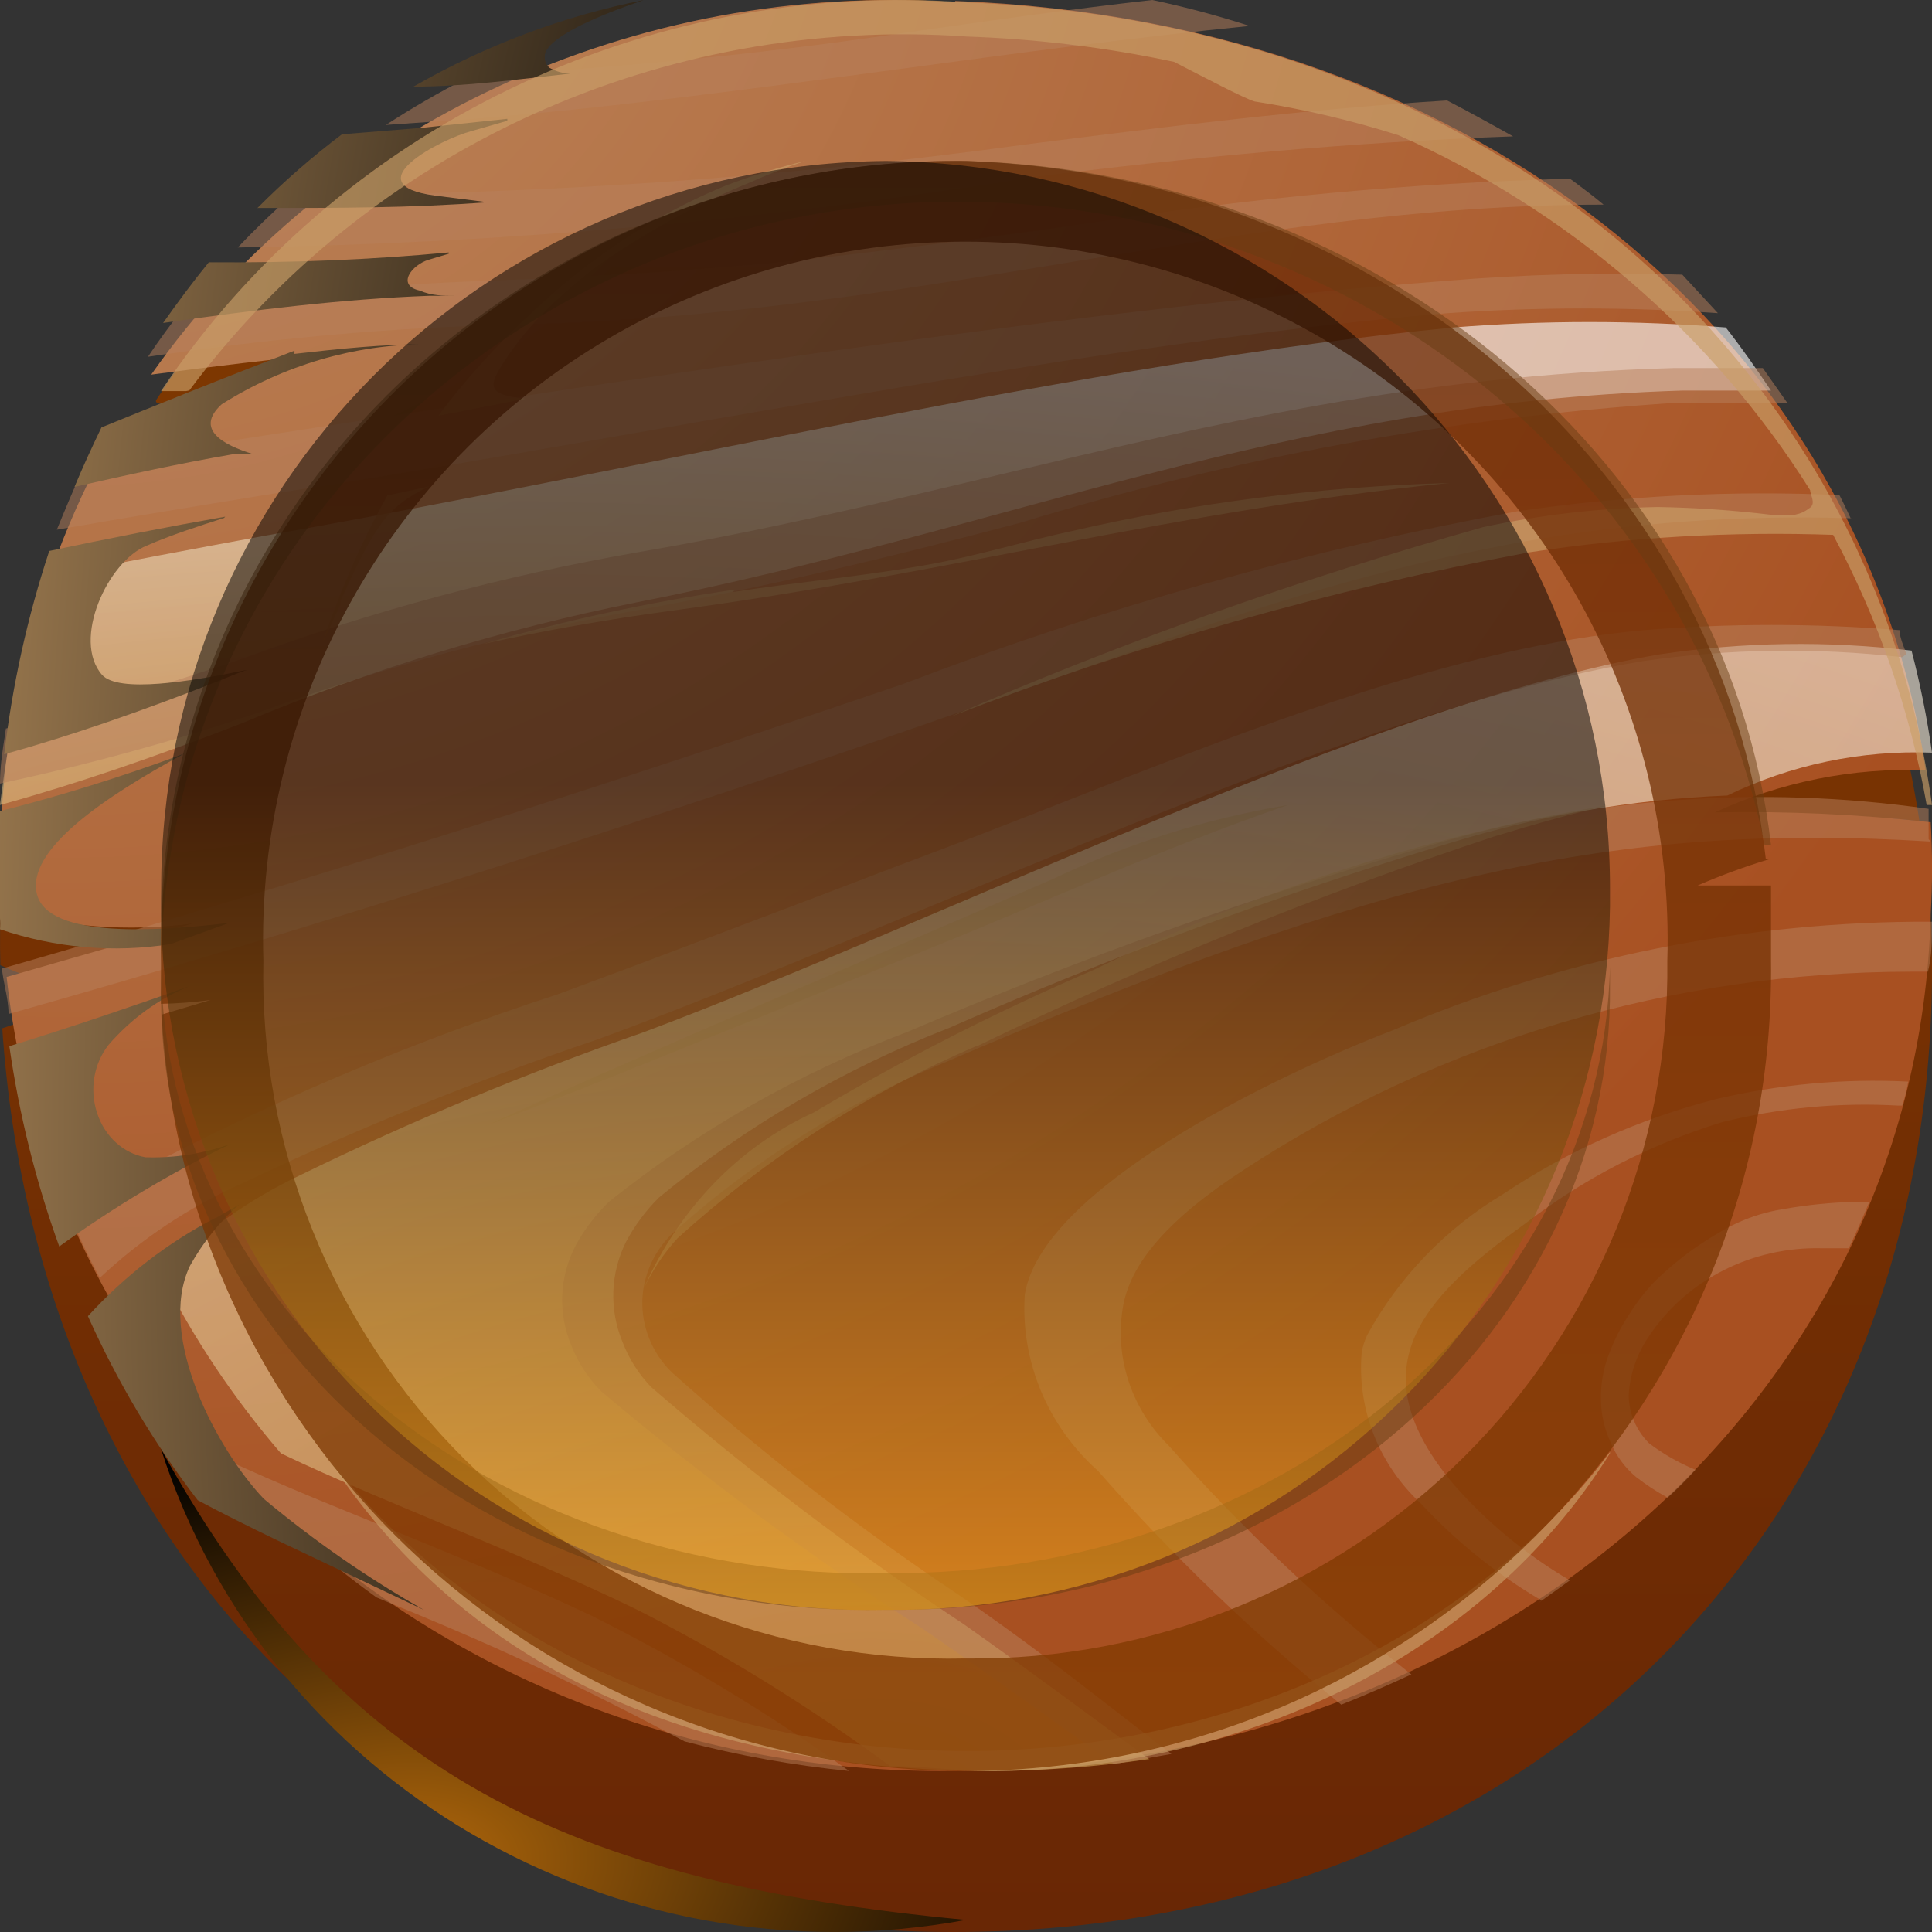 <svg width="12" height="12" viewBox="0 0 12 12" fill="none" xmlns="http://www.w3.org/2000/svg">
<rect x="0" y="0" width="12" height="12" fill="#333333" stroke="none"/>
<path fill-rule="evenodd" clip-rule="evenodd" d="M5.918 0.013C9.174 0.145 11.501 2.29 11.922 5.101C11.517 5.046 11.105 5.106 10.731 5.273C11.144 5.266 11.558 5.296 11.966 5.361C11.995 5.637 12.005 5.914 11.998 6.191C11.914 9.538 9.472 12 5.918 12C2.468 12 0.232 9.595 0.014 6.387C0.29 6.29 0.573 6.211 0.859 6.151C0.565 6.171 0.27 6.118 0.002 5.995C-0.025 4.873 0.249 3.764 0.796 2.787C1.109 2.645 1.433 2.529 1.765 2.443C1.094 2.515 0.947 2.531 0.971 2.483C2.059 0.82 3.949 -0.124 5.918 0.013Z" fill="url(#paint0_linear_12_7387)"/>
<path fill-rule="evenodd" clip-rule="evenodd" d="M5.932 0.006C9.215 0.129 11.582 2.15 11.96 4.784C11.507 4.767 11.057 4.857 10.651 5.046C11.099 5.037 11.547 5.058 11.992 5.107C12.003 5.298 12.003 5.488 11.992 5.678C11.91 8.736 9.19 11 5.916 11C2.896 11.03 0.348 8.892 0.041 6.068L1.198 5.736C0.798 5.789 0.39 5.759 0.004 5.647C0.006 5.626 0.006 5.604 0.004 5.582C-0.035 4.562 0.216 3.55 0.73 2.651C1.05 2.539 1.551 2.362 2.08 2.192C1.702 2.231 1.313 2.277 0.939 2.327C2.037 0.763 3.948 -0.122 5.937 0.014L5.932 0.006Z" fill="url(#paint1_radial_12_7387)"/>
<g style="mix-blend-mode:multiply" opacity="0.6">
<path fill-rule="evenodd" clip-rule="evenodd" d="M0 5C0.476 4.869 0.972 4.698 1.506 4.491C2.298 4.159 3.116 3.909 3.951 3.742C6.251 3.292 7.968 2.503 10.446 2.426H11C10.909 2.291 10.818 2.16 10.719 2.034C10.155 1.989 9.59 1.989 9.027 2.034C6.743 2.255 4.062 2.904 1.642 3.328C1.229 3.404 0.769 3.49 0.319 3.58C0.166 4.039 0.059 4.516 0 5H0Z" fill="url(#paint2_radial_12_7387)"/>
</g>
<g style="mix-blend-mode:multiply" opacity="0.6">
<path fill-rule="evenodd" clip-rule="evenodd" d="M3.993 6.413C3.265 6.666 2.553 6.963 1.861 7.301C1.54 7.454 1.249 7.661 1 7.912C1.201 8.312 1.452 8.687 1.745 9.027C1.909 9.106 2.096 9.188 2.295 9.274C2.857 9.513 3.443 9.747 3.973 10.006C4.517 10.284 5.037 10.607 5.528 10.969C5.735 10.969 5.926 11 6.153 11C6.483 10.999 6.812 10.974 7.138 10.926C6.783 10.667 6.408 10.386 5.986 10.088C5.307 9.639 4.659 9.147 4.045 8.616C3.967 8.535 3.906 8.439 3.866 8.334C3.783 8.133 3.791 7.907 3.889 7.712C3.943 7.611 4.011 7.519 4.093 7.438C4.632 6.995 5.24 6.64 5.894 6.385C6.904 5.94 7.941 5.557 8.999 5.238C9.56 5.065 10.141 4.965 10.729 4.941C11.123 4.75 11.56 4.658 12 4.675C11.97 4.461 11.927 4.249 11.873 4.041C11.353 3.979 10.828 3.987 10.31 4.064C8.568 4.358 5.826 5.728 3.993 6.413Z" fill="url(#paint3_radial_12_7387)"/>
</g>
<g style="mix-blend-mode:multiply" opacity="0.5">
<path fill-rule="evenodd" clip-rule="evenodd" d="M2.897 0.475C3.767 0.427 4.662 0.345 5.59 0.208C6.111 0.133 6.632 0.059 7.157 0C7.361 0.043 7.563 0.097 7.761 0.161C7.039 0.233 6.319 0.33 5.599 0.427C4.718 0.545 3.838 0.664 2.955 0.737L2.397 0.776C2.558 0.671 2.725 0.575 2.897 0.486V0.475ZM1.814 1.212L1.806 1.212L1.818 1.208L1.814 1.212ZM1.814 1.212C3.337 1.21 4.858 1.105 6.365 0.898C7.235 0.788 8.109 0.678 8.988 0.624C9.123 0.694 9.259 0.769 9.398 0.847C8.397 0.882 7.395 0.976 6.402 1.102C4.775 1.366 3.128 1.512 1.477 1.537C1.583 1.425 1.696 1.316 1.814 1.212ZM1.141 1.91C1.773 1.831 2.401 1.765 3.008 1.745C3.788 1.718 4.564 1.667 5.343 1.573C5.792 1.521 6.185 1.467 6.549 1.417L6.784 1.384C7.765 1.229 8.757 1.137 9.751 1.11L9.776 1.128L9.776 1.128L9.776 1.128C9.84 1.176 9.902 1.222 9.96 1.271C8.827 1.271 7.774 1.444 6.679 1.623C5.55 1.809 4.377 2.002 3.025 2.02C2.319 2.045 1.616 2.11 0.919 2.216C0.989 2.11 1.063 2.012 1.141 1.91ZM1.637 2.706C1.248 2.765 0.878 2.835 0.521 2.906V2.898C0.46 3.031 0.406 3.161 0.353 3.29C0.8 3.212 1.256 3.137 1.666 3.071C2.463 2.948 3.289 2.804 4.119 2.659L4.119 2.659C5.789 2.368 7.478 2.073 8.992 1.945C9.551 1.906 10.112 1.906 10.67 1.945L10.449 1.706C9.957 1.691 9.465 1.704 8.975 1.745C6.842 1.911 4.379 2.287 2.086 2.637L2.086 2.637L2.086 2.637L2.086 2.637L2.086 2.637L1.637 2.706ZM0.037 4.525C0.509 4.412 1.001 4.263 1.531 4.082C2.316 3.794 3.128 3.576 3.956 3.431C4.757 3.294 5.486 3.12 6.201 2.95C7.526 2.634 8.803 2.33 10.399 2.286H10.949L11.101 2.502H10.404C9.021 2.593 7.656 2.843 6.337 3.247C5.549 3.455 4.793 3.639 3.993 3.784C3.177 3.928 2.376 4.143 1.601 4.427C1.077 4.605 0.542 4.751 0 4.867C0 4.768 0.014 4.672 0.029 4.577L0.037 4.522V4.525ZM11.495 3.219L11.508 3.22H11.495L11.495 3.219ZM11.495 3.219C10.812 3.197 10.128 3.246 9.456 3.365C8.401 3.555 7.545 3.86 6.519 4.225L6.519 4.225C6.215 4.334 5.896 4.447 5.553 4.565C3.739 5.188 1.904 5.776 0.053 6.298C0.053 6.244 0.043 6.19 0.032 6.137C0.024 6.096 0.016 6.056 0.012 6.016C1.896 5.478 3.763 4.878 5.614 4.247C6.845 3.775 8.12 3.416 9.423 3.176C10.085 3.079 10.756 3.045 11.425 3.075C11.441 3.105 11.455 3.135 11.47 3.166C11.478 3.184 11.486 3.201 11.495 3.219ZM10.207 4.106C10.739 4.029 11.28 4.021 11.815 4.082L11.84 4.063C11.836 4.047 11.83 4.03 11.823 4.013L11.823 4.013C11.811 3.981 11.799 3.947 11.799 3.914C11.27 3.871 10.739 3.871 10.211 3.914C9.061 4.015 7.752 4.531 6.595 4.986L6.595 4.986C6.368 5.075 6.147 5.162 5.934 5.243C5.661 5.346 5.387 5.45 5.114 5.555L5.114 5.555C4.566 5.763 4.019 5.971 3.472 6.173C2.41 6.519 1.389 6.969 0.423 7.514C0.48 7.658 0.546 7.8 0.62 7.937C0.878 7.694 1.178 7.495 1.506 7.349C2.218 7.01 2.952 6.713 3.702 6.459C4.296 6.243 4.982 5.959 5.7 5.662L5.7 5.662L5.7 5.662L5.7 5.662L5.7 5.662L5.7 5.662C7.264 5.016 8.977 4.307 10.207 4.106ZM11.992 5.227C10.038 5.106 8.585 5.431 5.856 6.604C5.252 6.853 4.697 7.199 4.215 7.627C4.079 7.738 3.998 7.898 3.99 8.068C3.983 8.238 4.049 8.404 4.174 8.525C4.732 9.026 5.328 9.487 5.955 9.906C6.329 10.162 6.644 10.406 6.938 10.634C7.053 10.723 7.165 10.81 7.276 10.894L6.919 10.957C6.806 10.876 6.69 10.794 6.572 10.709L6.572 10.709L6.572 10.709L6.572 10.709C6.309 10.521 6.033 10.323 5.733 10.118C5.035 9.668 4.367 9.175 3.735 8.643C3.654 8.561 3.592 8.466 3.55 8.361C3.464 8.159 3.473 7.932 3.575 7.737C3.629 7.636 3.7 7.544 3.784 7.463C4.339 7.019 4.966 6.663 5.639 6.408C6.685 5.961 7.76 5.577 8.856 5.259C9.865 4.954 10.933 4.874 11.979 5.024V5.212L11.992 5.227ZM11.869 6.035H11.967H11.975C12 5.933 12 5.831 12 5.725C10.849 5.72 9.711 5.949 8.659 6.396C7.892 6.69 6.464 7.392 6.365 8.043C6.339 8.454 6.506 8.856 6.821 9.137C7.28 9.661 7.785 10.146 8.331 10.588C8.479 10.529 8.622 10.467 8.766 10.4C8.22 9.971 7.716 9.496 7.26 8.98C7.031 8.755 6.924 8.44 6.973 8.129C7.014 7.855 7.248 7.576 7.724 7.267C8.944 6.467 10.389 6.037 11.869 6.035ZM11.466 7.467H11.61C11.569 7.565 11.528 7.659 11.483 7.753H11.319C10.885 7.741 10.476 7.948 10.243 8.298C10.167 8.408 10.123 8.535 10.116 8.667C10.117 8.778 10.163 8.885 10.243 8.965C10.331 9.031 10.428 9.087 10.531 9.129C10.476 9.19 10.419 9.247 10.358 9.302C10.289 9.265 10.223 9.221 10.161 9.173C10.092 9.115 10.039 9.043 10.005 8.961C9.965 8.876 9.944 8.784 9.944 8.69C9.942 8.595 9.959 8.501 9.993 8.412C10.025 8.327 10.066 8.245 10.116 8.169C10.164 8.091 10.22 8.019 10.284 7.953C10.356 7.884 10.433 7.819 10.514 7.761C10.592 7.706 10.672 7.656 10.757 7.612C10.843 7.569 10.936 7.537 11.031 7.518C11.175 7.491 11.32 7.473 11.466 7.467ZM1.379 9.055C1.549 9.133 1.737 9.216 1.945 9.302C2.078 9.357 2.212 9.411 2.346 9.466C2.797 9.65 3.252 9.836 3.673 10.035C4.233 10.315 4.769 10.637 5.274 11C4.928 10.965 4.586 10.904 4.252 10.816C3.948 10.655 3.64 10.498 3.316 10.345C2.992 10.192 2.672 10.059 2.339 9.922C1.986 9.668 1.664 9.377 1.379 9.055ZM8.828 9.341C9.045 9.575 9.296 9.777 9.575 9.941L9.554 9.957L9.751 9.816C9.478 9.656 9.234 9.454 9.029 9.22C8.43 8.506 8.819 8.071 9.468 7.604C9.834 7.321 10.251 7.106 10.699 6.969C11.055 6.881 11.424 6.846 11.791 6.867H11.815C11.832 6.818 11.844 6.768 11.852 6.718C11.451 6.698 11.048 6.735 10.658 6.827C10.185 6.949 9.738 7.148 9.337 7.416C8.978 7.632 8.687 7.935 8.491 8.294C8.476 8.327 8.465 8.361 8.458 8.396C8.427 8.748 8.562 9.095 8.828 9.341Z" fill="#B7805C"/>
</g>
<g style="mix-blend-mode:screen">
<path fill-rule="evenodd" clip-rule="evenodd" d="M3.413 0.421C3.387 0.399 3.376 0.36 3.388 0.325C3.435 0.217 3.716 0.096 4 0C3.501 0.099 3.018 0.28 2.568 0.538C2.889 0.538 3.213 0.493 3.541 0.457C3.497 0.456 3.453 0.444 3.413 0.421ZM3.151 0.738L2.619 0.794L2.124 0.834C1.94 0.973 1.764 1.126 1.599 1.292C2.091 1.292 2.561 1.292 3.027 1.256L2.703 1.215C2.189 1.147 2.743 0.862 2.929 0.814L3.151 0.75V0.738ZM2.787 1.568C2.306 1.613 1.818 1.633 1.297 1.629C1.199 1.749 1.104 1.877 1.013 2.006C1.574 1.925 2.131 1.857 2.67 1.837H2.823C2.75 1.837 2.681 1.837 2.608 1.805C2.459 1.773 2.557 1.645 2.663 1.613L2.787 1.576V1.568ZM1.829 2.178C1.37 2.355 0.914 2.539 0.63 2.655C0.572 2.776 0.514 2.9 0.463 3.024C0.78 2.952 1.107 2.88 1.454 2.82H1.57C1.388 2.764 1.206 2.667 1.377 2.511C1.763 2.268 2.2 2.14 2.645 2.138C2.386 2.138 2.109 2.166 1.829 2.198V2.178ZM1.399 3.209C1.035 3.273 0.67 3.345 0.306 3.422C0.171 3.83 0.077 4.254 0.026 4.685C0.444 4.569 0.882 4.416 1.352 4.232C1.413 4.208 1.475 4.18 1.537 4.16C1.173 4.236 0.736 4.304 0.634 4.192C0.444 3.975 0.67 3.486 0.911 3.389C1.067 3.321 1.231 3.269 1.392 3.217L1.399 3.209ZM1.144 4.681C0.743 4.83 0.364 4.946 0 5.038C0 5.255 0 5.479 0 5.704C0.002 5.727 0.002 5.749 0 5.772C0.343 5.888 0.705 5.92 1.06 5.864L1.424 5.732C0.991 5.784 0.302 5.832 0.23 5.556C0.157 5.279 0.656 4.946 1.144 4.681ZM1.177 6.125C0.812 6.254 0.448 6.378 0.058 6.498C0.119 6.924 0.223 7.341 0.368 7.742C0.707 7.497 1.064 7.283 1.435 7.104C1.264 7.166 1.084 7.194 0.903 7.188C0.765 7.163 0.65 7.058 0.603 6.913C0.555 6.768 0.582 6.607 0.674 6.49C0.814 6.328 0.986 6.203 1.177 6.125ZM1.337 7.565C1.044 7.717 0.776 7.923 0.546 8.175C0.73 8.585 0.959 8.969 1.228 9.318C1.377 9.398 1.548 9.483 1.73 9.571L2.634 10C2.285 9.802 1.952 9.571 1.639 9.31C1.355 9.013 0.969 8.303 1.18 7.862C1.261 7.716 1.365 7.587 1.486 7.481L1.341 7.565H1.337Z" fill="url(#paint4_radial_12_7387)"/>
</g>
<g style="mix-blend-mode:screen">
<path fill-rule="evenodd" clip-rule="evenodd" d="M1 9C2.118 11.032 3.548 11.693 6 11.925C3.813 12.328 1.663 11.07 1 9H1Z" fill="url(#paint5_radial_12_7387)"/>
</g>
<g style="mix-blend-mode:screen" opacity="0.65">
<path fill-rule="evenodd" clip-rule="evenodd" d="M1.176 2.425C2.294 0.924 4.119 0.094 6.007 0.227C6.439 0.242 6.869 0.294 7.292 0.384C7.489 0.485 7.726 0.61 7.792 0.63C8.094 0.677 8.392 0.747 8.684 0.839C9.742 1.307 10.633 2.075 11.243 3.044C11.243 3.072 11.28 3.125 11.243 3.153C11.206 3.181 11.185 3.189 11.149 3.197C11.098 3.202 11.047 3.202 10.997 3.197C10.765 3.169 10.531 3.153 10.297 3.149C9.932 3.156 9.569 3.198 9.212 3.274C8.082 3.592 6.976 3.986 5.9 4.453C7.063 4.002 8.267 3.66 9.495 3.431C10.12 3.336 10.753 3.3 11.386 3.322C11.667 3.848 11.864 4.414 11.967 5H12C11.623 2.252 9.282 0.143 5.986 0.014C4.002 -0.127 2.095 0.796 1 2.429H1.156L1.176 2.425Z" fill="#CA9E67"/>
</g>
<g style="mix-blend-mode:screen" opacity="0.5">
<path fill-rule="evenodd" clip-rule="evenodd" d="M6.548 5.456C5.369 5.969 4.171 6.467 3 7L3.451 6.826C4.209 6.529 4.967 6.216 5.726 5.911C6.484 5.606 7.215 5.27 8 5C7.501 5.083 7.015 5.235 6.556 5.452L6.548 5.456Z" fill="#CA9E67"/>
</g>
<g style="mix-blend-mode:screen" opacity="0.5">
<path fill-rule="evenodd" clip-rule="evenodd" d="M6.079 6.493C7.121 5.989 8.191 5.555 9.282 5.195C9.545 5.115 9.779 5.049 10 5C8.893 5.182 7.814 5.527 6.793 6.024C6.197 6.28 5.616 6.576 5.054 6.91C4.591 7.121 4.216 7.509 4 8C4.055 7.886 4.125 7.781 4.209 7.69C4.764 7.188 5.39 6.786 6.063 6.498L6.079 6.493Z" fill="#CA9E67"/>
</g>
<g style="mix-blend-mode:screen" opacity="0.5">
<path fill-rule="evenodd" clip-rule="evenodd" d="M4.564 3.662C4.031 3.74 3.508 3.854 3 4C3.386 3.915 3.777 3.846 4.173 3.793C5.92 3.557 7.3 3.171 9 3C8.205 3.022 7.416 3.123 6.655 3.299C6.362 3.362 6.08 3.449 5.787 3.503C5.377 3.578 4.962 3.614 4.552 3.677L4.564 3.662Z" fill="#CA9E67"/>
</g>
<g style="mix-blend-mode:screen" opacity="0.65">
<path fill-rule="evenodd" clip-rule="evenodd" d="M10 9.019C9.126 10.18 7.615 10.88 5.994 10.876C4.373 10.872 2.866 10.165 2 9C2.783 10.231 4.091 10.963 6.034 10.999C7.69 11.037 9.228 10.272 10 9.026V9.019Z" fill="#CA9E67"/>
</g>
<g style="mix-blend-mode:screen" opacity="0.65">
<path fill-rule="evenodd" clip-rule="evenodd" d="M2.722 2.583L3.262 2.477C3.083 2.454 3.016 2.431 3.105 2.288C3.182 2.162 3.271 2.049 3.37 1.951C3.503 1.815 3.646 1.694 3.798 1.591C4.076 1.405 4.368 1.251 4.669 1.129C4.78 1.078 4.892 1.037 5 1C4.834 1.04 4.67 1.091 4.509 1.152C4.224 1.269 3.951 1.424 3.694 1.614C3.546 1.723 3.405 1.843 3.269 1.974C3.073 2.156 2.89 2.36 2.722 2.583ZM2.115 3.732C2.328 3.271 2.391 3.155 2.663 3.022L2.406 3.077C2.245 3.366 2.109 3.676 2 4L2.115 3.755V3.732Z" fill="#CA9E67"/>
</g>
<path opacity="0.75" fill-rule="evenodd" clip-rule="evenodd" d="M1.636 5.969C1.588 4.389 2.408 2.908 3.777 2.104C5.146 1.3 6.846 1.3 8.215 2.104C9.584 2.908 10.404 4.389 10.356 5.969C10.37 7.122 9.915 8.232 9.095 9.047C8.275 9.863 7.158 10.315 5.998 10.301C4.834 10.328 3.709 9.881 2.885 9.063C2.061 8.244 1.61 7.126 1.636 5.969ZM10.968 5.337C10.692 2.912 8.541 1.084 5.998 1C4.668 0.984 3.387 1.502 2.446 2.438C1.505 3.373 0.984 4.646 1 5.969C1 6.056 1 6.147 1 6.235C1.103 6.233 1.206 6.225 1.308 6.211L1.004 6.302C1.155 9.002 3.448 11.088 6.166 10.997C8.885 10.906 11.032 8.672 11 5.969C11 5.81 11 5.655 11 5.5C10.844 5.5 10.696 5.5 10.544 5.5C10.689 5.437 10.837 5.383 10.988 5.337H10.968Z" fill="url(#paint6_linear_12_7387)"/>
<g style="mix-blend-mode:multiply" opacity="0.5">
<path fill-rule="evenodd" clip-rule="evenodd" d="M1 5.988C1.04 3.338 3.284 1.219 6.014 1.253C8.428 1.283 10.492 2.949 10.96 5.248H11C10.723 2.873 8.565 1.082 6.014 1C4.68 0.985 3.395 1.492 2.451 2.408C1.507 3.325 0.984 4.572 1 5.868V6V5.988Z" fill="#683C11"/>
</g>
<g style="mix-blend-mode:multiply" opacity="0.5">
<path fill-rule="evenodd" clip-rule="evenodd" d="M10 6C9.952 8.114 7.941 9.798 5.498 9.771C4.321 9.796 3.181 9.411 2.335 8.702C1.489 7.993 1.008 7.019 1.001 6C1.001 6.039 1.001 6.082 1.001 6.121C0.978 7.158 1.445 8.158 2.294 8.89C3.143 9.622 4.3 10.023 5.498 9.999C6.693 10.012 7.844 9.609 8.691 8.879C9.538 8.15 10.01 7.156 10 6.121C10 6.082 10 6.039 10 6Z" fill="#683C11"/>
</g>
<g style="mix-blend-mode:screen" opacity="0.5">
<path fill-rule="evenodd" clip-rule="evenodd" d="M5.5 1C3.01 1.02 1.001 3.038 1.001 5.52C0.974 6.717 1.439 7.872 2.289 8.718C3.139 9.565 4.299 10.027 5.5 9.999C6.698 10.014 7.851 9.548 8.698 8.704C9.545 7.861 10.014 6.713 10 5.52C10 3.04 7.994 1.023 5.505 1H5.5Z" fill="url(#paint7_linear_12_7387)"/>
</g>
<defs>
<linearGradient id="paint0_linear_12_7387" x1="11.981" y1="12" x2="11.981" y2="0.025" gradientUnits="userSpaceOnUse">
<stop stop-color="#692705"/>
<stop offset="1" stop-color="#823B00"/>
</linearGradient>
<radialGradient id="paint1_radial_12_7387" cx="0" cy="0" r="1" gradientUnits="userSpaceOnUse" gradientTransform="translate(0.323 -1.323) scale(13.247 12.143)">
<stop stop-color="#BD8A60"/>
<stop offset="1" stop-color="#A85021"/>
</radialGradient>
<radialGradient id="paint2_radial_12_7387" cx="0" cy="0" r="1" gradientUnits="userSpaceOnUse" gradientTransform="translate(3.119 5.541) scale(13.118 3.578)">
<stop stop-color="#CFA04D"/>
<stop offset="1" stop-color="white"/>
</radialGradient>
<radialGradient id="paint3_radial_12_7387" cx="0" cy="0" r="1" gradientUnits="userSpaceOnUse" gradientTransform="translate(5.42 11.294) scale(15.567 9.907)">
<stop stop-color="#CFA04D"/>
<stop offset="1" stop-color="white"/>
</radialGradient>
<radialGradient id="paint4_radial_12_7387" cx="0" cy="0" r="1" gradientUnits="userSpaceOnUse" gradientTransform="translate(8.044 7.357) scale(9.862 24.654)">
<stop offset="0.35"/>
<stop offset="1" stop-color="#CA9E67"/>
</radialGradient>
<radialGradient id="paint5_radial_12_7387" cx="0" cy="0" r="1" gradientUnits="userSpaceOnUse" gradientTransform="translate(2.565 11.548) scale(4.378 2.627)">
<stop stop-color="#B0670B"/>
<stop offset="1"/>
</radialGradient>
<linearGradient id="paint6_linear_12_7387" x1="10.942" y1="10.885" x2="10.942" y2="0.996" gradientUnits="userSpaceOnUse">
<stop stop-color="#823B00"/>
<stop offset="1" stop-color="#692705"/>
</linearGradient>
<linearGradient id="paint7_linear_12_7387" x1="10" y1="9.999" x2="10" y2="1" gradientUnits="userSpaceOnUse">
<stop stop-color="#FFB01C"/>
<stop offset="0.57"/>
</linearGradient>
</defs>
</svg>
